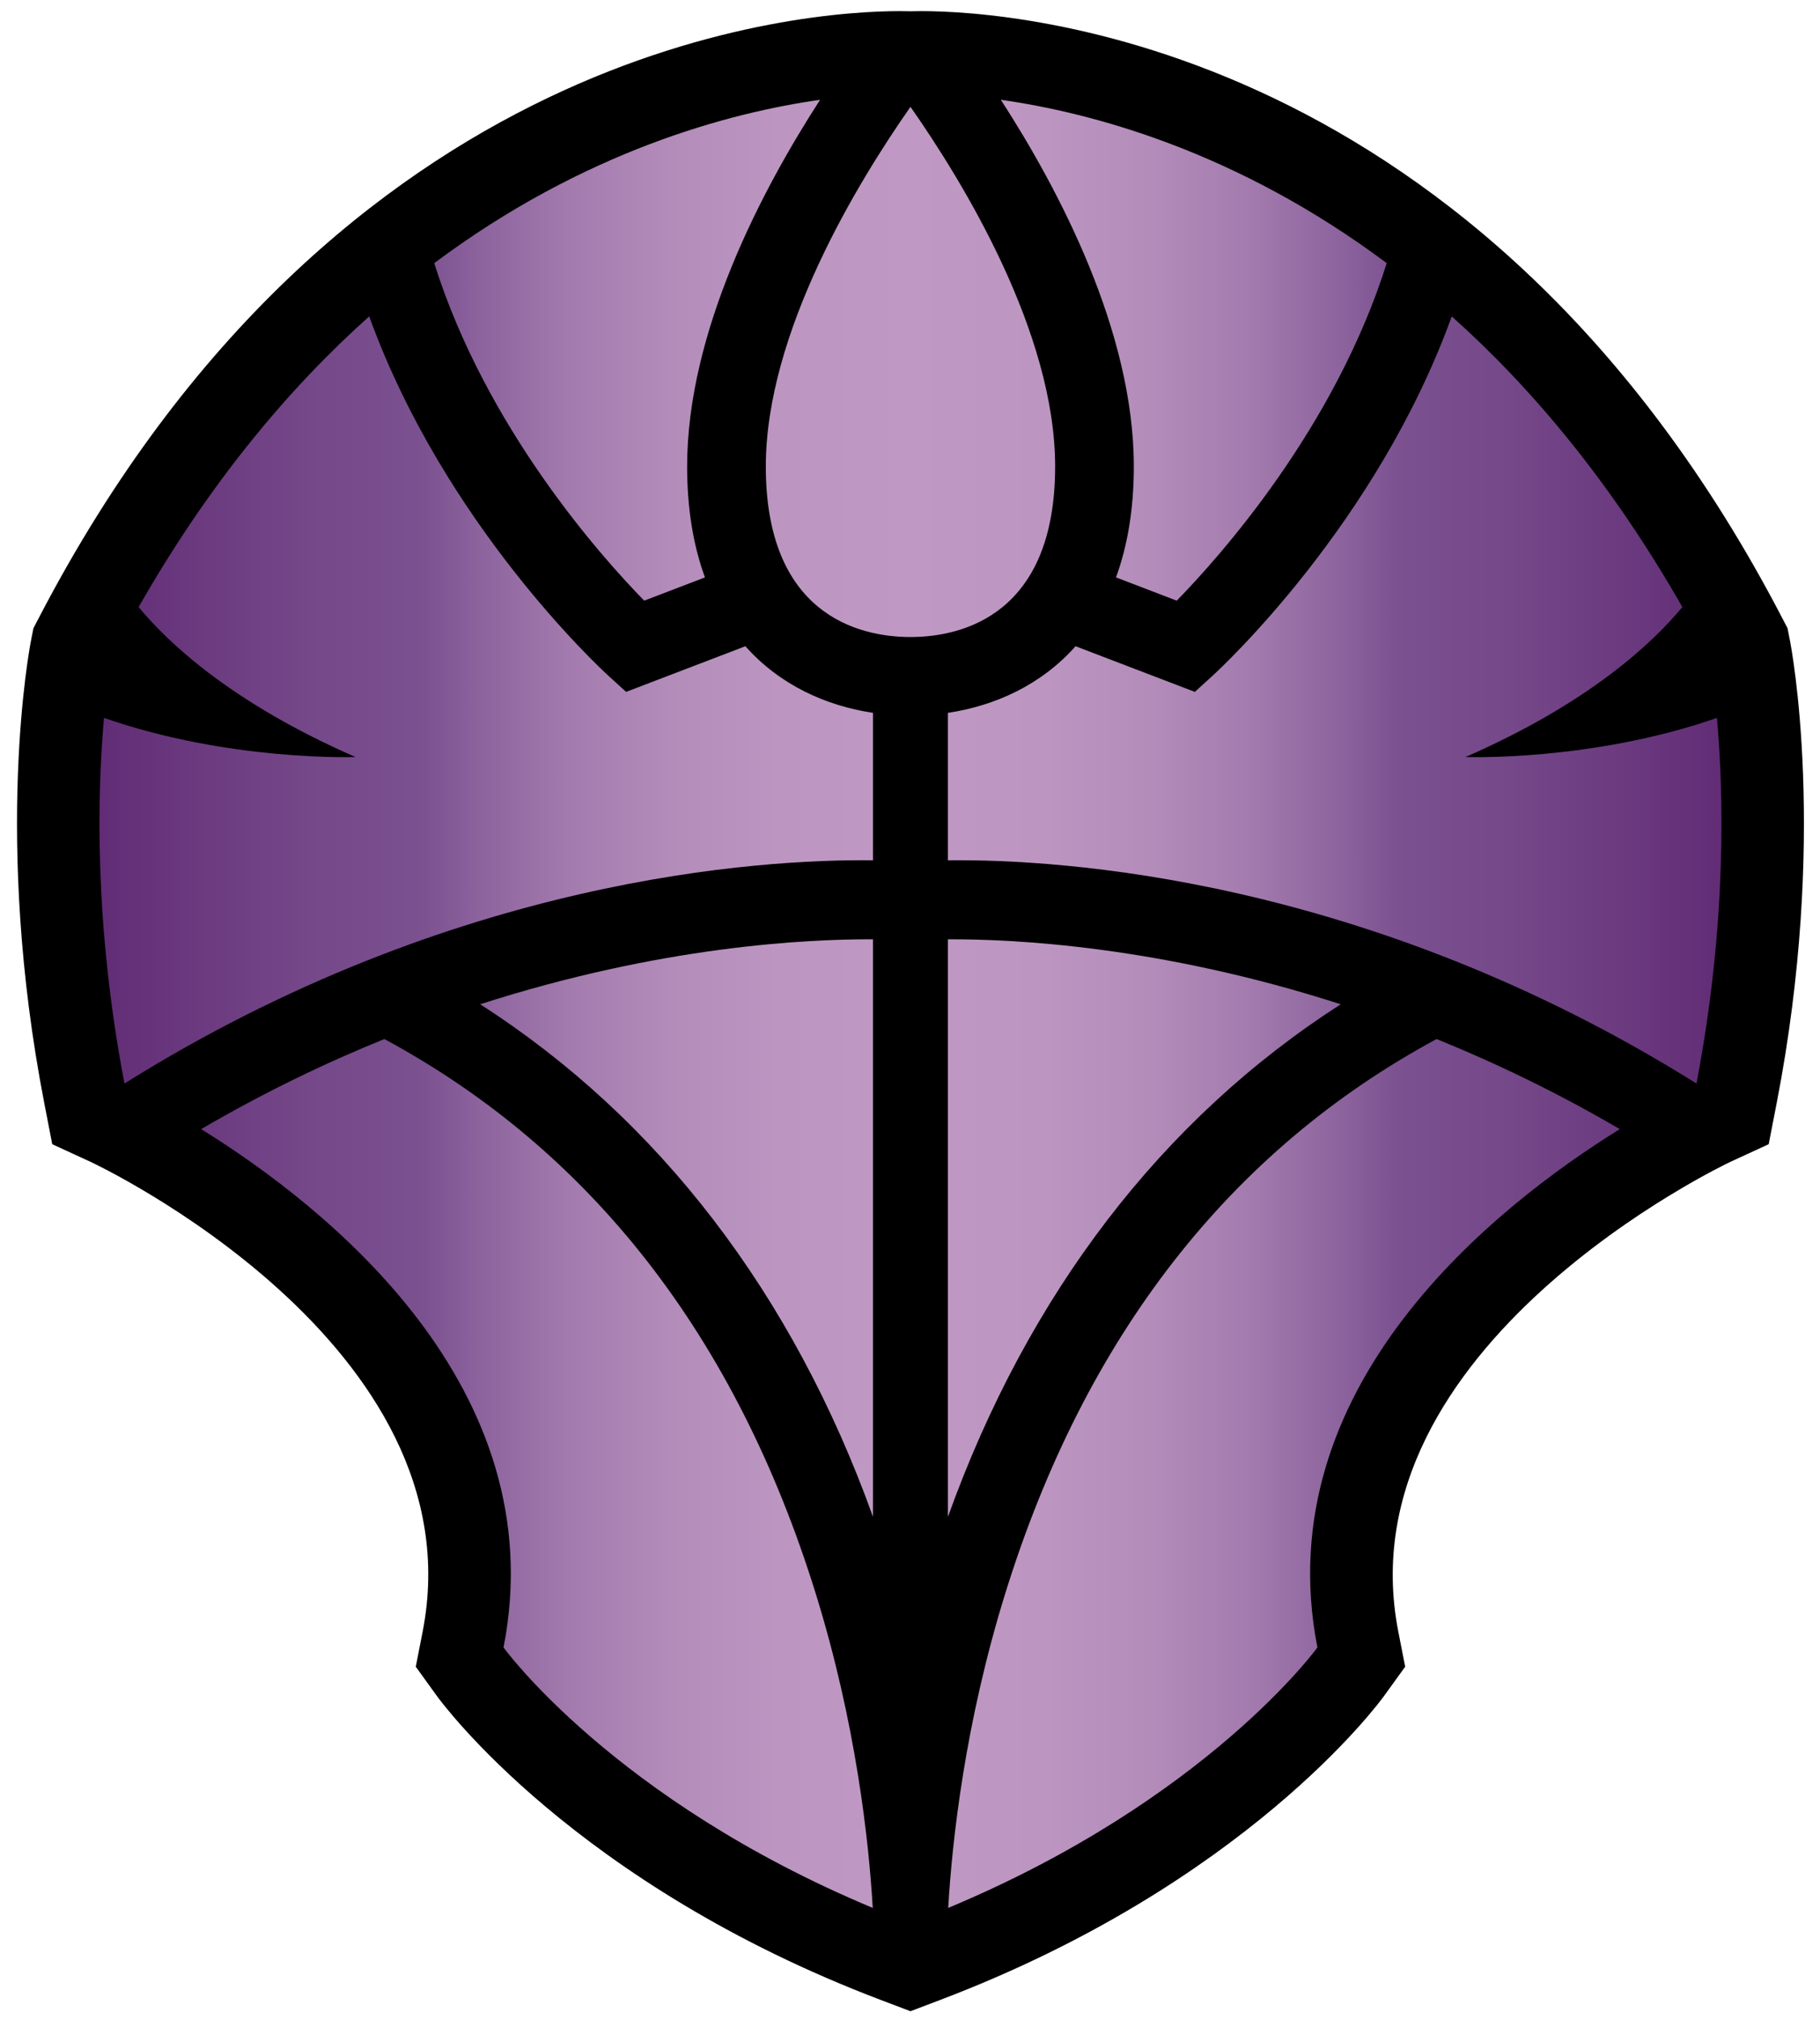 <?xml version="1.0" encoding="utf-8"?>
<!-- Generator: Adobe Illustrator 15.1.0, SVG Export Plug-In . SVG Version: 6.00 Build 0)  -->
<!DOCTYPE svg PUBLIC "-//W3C//DTD SVG 1.1//EN" "http://www.w3.org/Graphics/SVG/1.1/DTD/svg11.dtd">
<svg version="1.1" id="Layer_1" xmlns:svg="http://www.w3.org/2000/svg"
	 xmlns="http://www.w3.org/2000/svg" xmlns:xlink="http://www.w3.org/1999/xlink" x="0px" y="0px" width="550px" height="610px"
	 viewBox="0 0 550 610" enable-background="new 0 0 550 610" xml:space="preserve">
<g>
	<path d="M266.314,604.063c-92.549-35.087-132.683-89.635-134.346-91.941l-6.321-8.754l2.076-10.606
		c16.986-86.768-99.153-141.315-100.33-141.858l-11.606-5.339l-2.433-12.541c-15.47-79.742-4.421-137.387-3.943-139.794l0.69-3.504
		l1.652-3.162C102.535,12.189,244.328,3.358,271.833,3.358c1.407,0,2.519,0.018,3.315,0.047c0.79-0.029,1.899-0.047,3.304-0.047
		c27.507,0,169.301,8.831,260.086,183.205l1.646,3.162l0.69,3.504c0.483,2.407,11.526,60.052-3.94,139.794l-2.437,12.541
		l-11.604,5.339c-1.133,0.525-117.225,55.563-100.33,141.858l2.077,10.606l-6.324,8.754c-1.663,2.307-41.794,56.854-134.343,91.941
		l-8.825,3.351L266.314,604.063z"/>
	<linearGradient id="SVGID_1_" gradientUnits="userSpaceOnUse" x1="30.057" y1="303.174" x2="520.229" y2="303.174">
		<stop  offset="0" style="stop-color:#612C75"/>
		<stop  offset="0.015" style="stop-color:#643078"/>
		<stop  offset="0.13" style="stop-color:#754889"/>
		<stop  offset="0.2" style="stop-color:#7B5190"/>
		<stop  offset="0.234" style="stop-color:#8C639D"/>
		<stop  offset="0.291" style="stop-color:#A37BAE"/>
		<stop  offset="0.352" style="stop-color:#B38CBA"/>
		<stop  offset="0.418" style="stop-color:#BC96C1"/>
		<stop  offset="0.5" style="stop-color:#BF99C3"/>
		<stop  offset="0.582" style="stop-color:#BC96C1"/>
		<stop  offset="0.648" style="stop-color:#B38CBA"/>
		<stop  offset="0.709" style="stop-color:#A37BAE"/>
		<stop  offset="0.766" style="stop-color:#8C639D"/>
		<stop  offset="0.8" style="stop-color:#7B5190"/>
		<stop  offset="0.87" style="stop-color:#754889"/>
		<stop  offset="0.985" style="stop-color:#643078"/>
		<stop  offset="1" style="stop-color:#612C75"/>
	</linearGradient>
	<path fill="url(#SVGID_1_)" d="M194.677,181.407c-13.093-13.391-47.791-52.206-63.453-101.934
		c45.49-33.966,89.488-45.493,116.608-49.333c-17.591,27.176-40.181,70.026-40.181,110.741c0,13.09,1.967,24.174,5.386,33.5
		L194.677,181.407z M116.155,313.804c-17.871,7.232-36.47,16.169-55.368,27.2c37.638,23.318,106.792,77.825,91.381,156.547
		c0,0,33.179,45.924,111.576,78.657c-1.2-20.299-5.058-55.764-17.287-95.104C222.393,403.692,178.572,347.457,116.155,313.804z
		 M263.821,259.816v-44.525c-14.308-2.159-28.185-8.441-38.57-20.121l-36.045,13.786l-5.413-4.932
		c-2.321-2.118-49.507-45.693-72.221-108.47c-24.201,21.614-48.191,50.141-69.682,87.789c8.792,10.642,28.029,28.94,65.555,45.292
		c0,0-38.113,1.392-76.014-11.822c-1.985,21.992-3.141,61.704,6.182,110.417C137.271,264.931,229.935,259.427,263.821,259.816z
		 M145.11,303.303c53.958,34.61,94.517,87.447,118.711,154.801V283.684C243.959,283.577,199.567,285.742,145.11,303.303z
		 M275.147,32.269c-16.104,22.982-43.72,68.287-43.72,108.612c0,44.325,27.56,51.51,43.72,51.51c16.151,0,43.712-7.185,43.712-51.51
		C318.859,100.556,291.24,55.251,275.147,32.269v-0.006c0,0,0,0-0.006,0l0,0L275.147,32.269z M355.609,181.407
		c13.09-13.391,47.794-52.206,63.455-101.934c-45.492-33.966-89.493-45.493-116.61-49.333
		c17.591,27.176,40.184,70.026,40.184,110.741c0,13.09-1.971,24.174-5.386,33.5L355.609,181.407z M303.828,481.104
		c-12.234,39.34-16.086,74.805-17.284,95.104c78.392-32.733,111.573-78.657,111.573-78.657
		c-15.408-78.722,53.746-133.229,91.388-156.547c-18.9-11.031-37.506-19.968-55.374-27.2
		C371.714,347.457,327.891,403.692,303.828,481.104z M512.676,327.229c9.32-48.713,8.164-88.425,6.176-110.417
		c-37.9,13.214-76.008,11.822-76.008,11.822c37.523-16.352,56.76-34.651,65.555-45.292c-21.495-37.647-45.486-66.175-69.685-87.789
		c-22.711,62.777-69.896,106.353-72.221,108.47l-5.409,4.932l-36.049-13.786c-10.388,11.68-24.263,17.962-38.573,20.121v44.525
		C320.352,259.427,413.019,264.931,512.676,327.229z M286.462,283.684v174.421c24.197-67.354,64.759-120.191,118.711-154.801
		C350.72,285.742,306.329,283.577,286.462,283.684z"/>
</g>
</svg>
